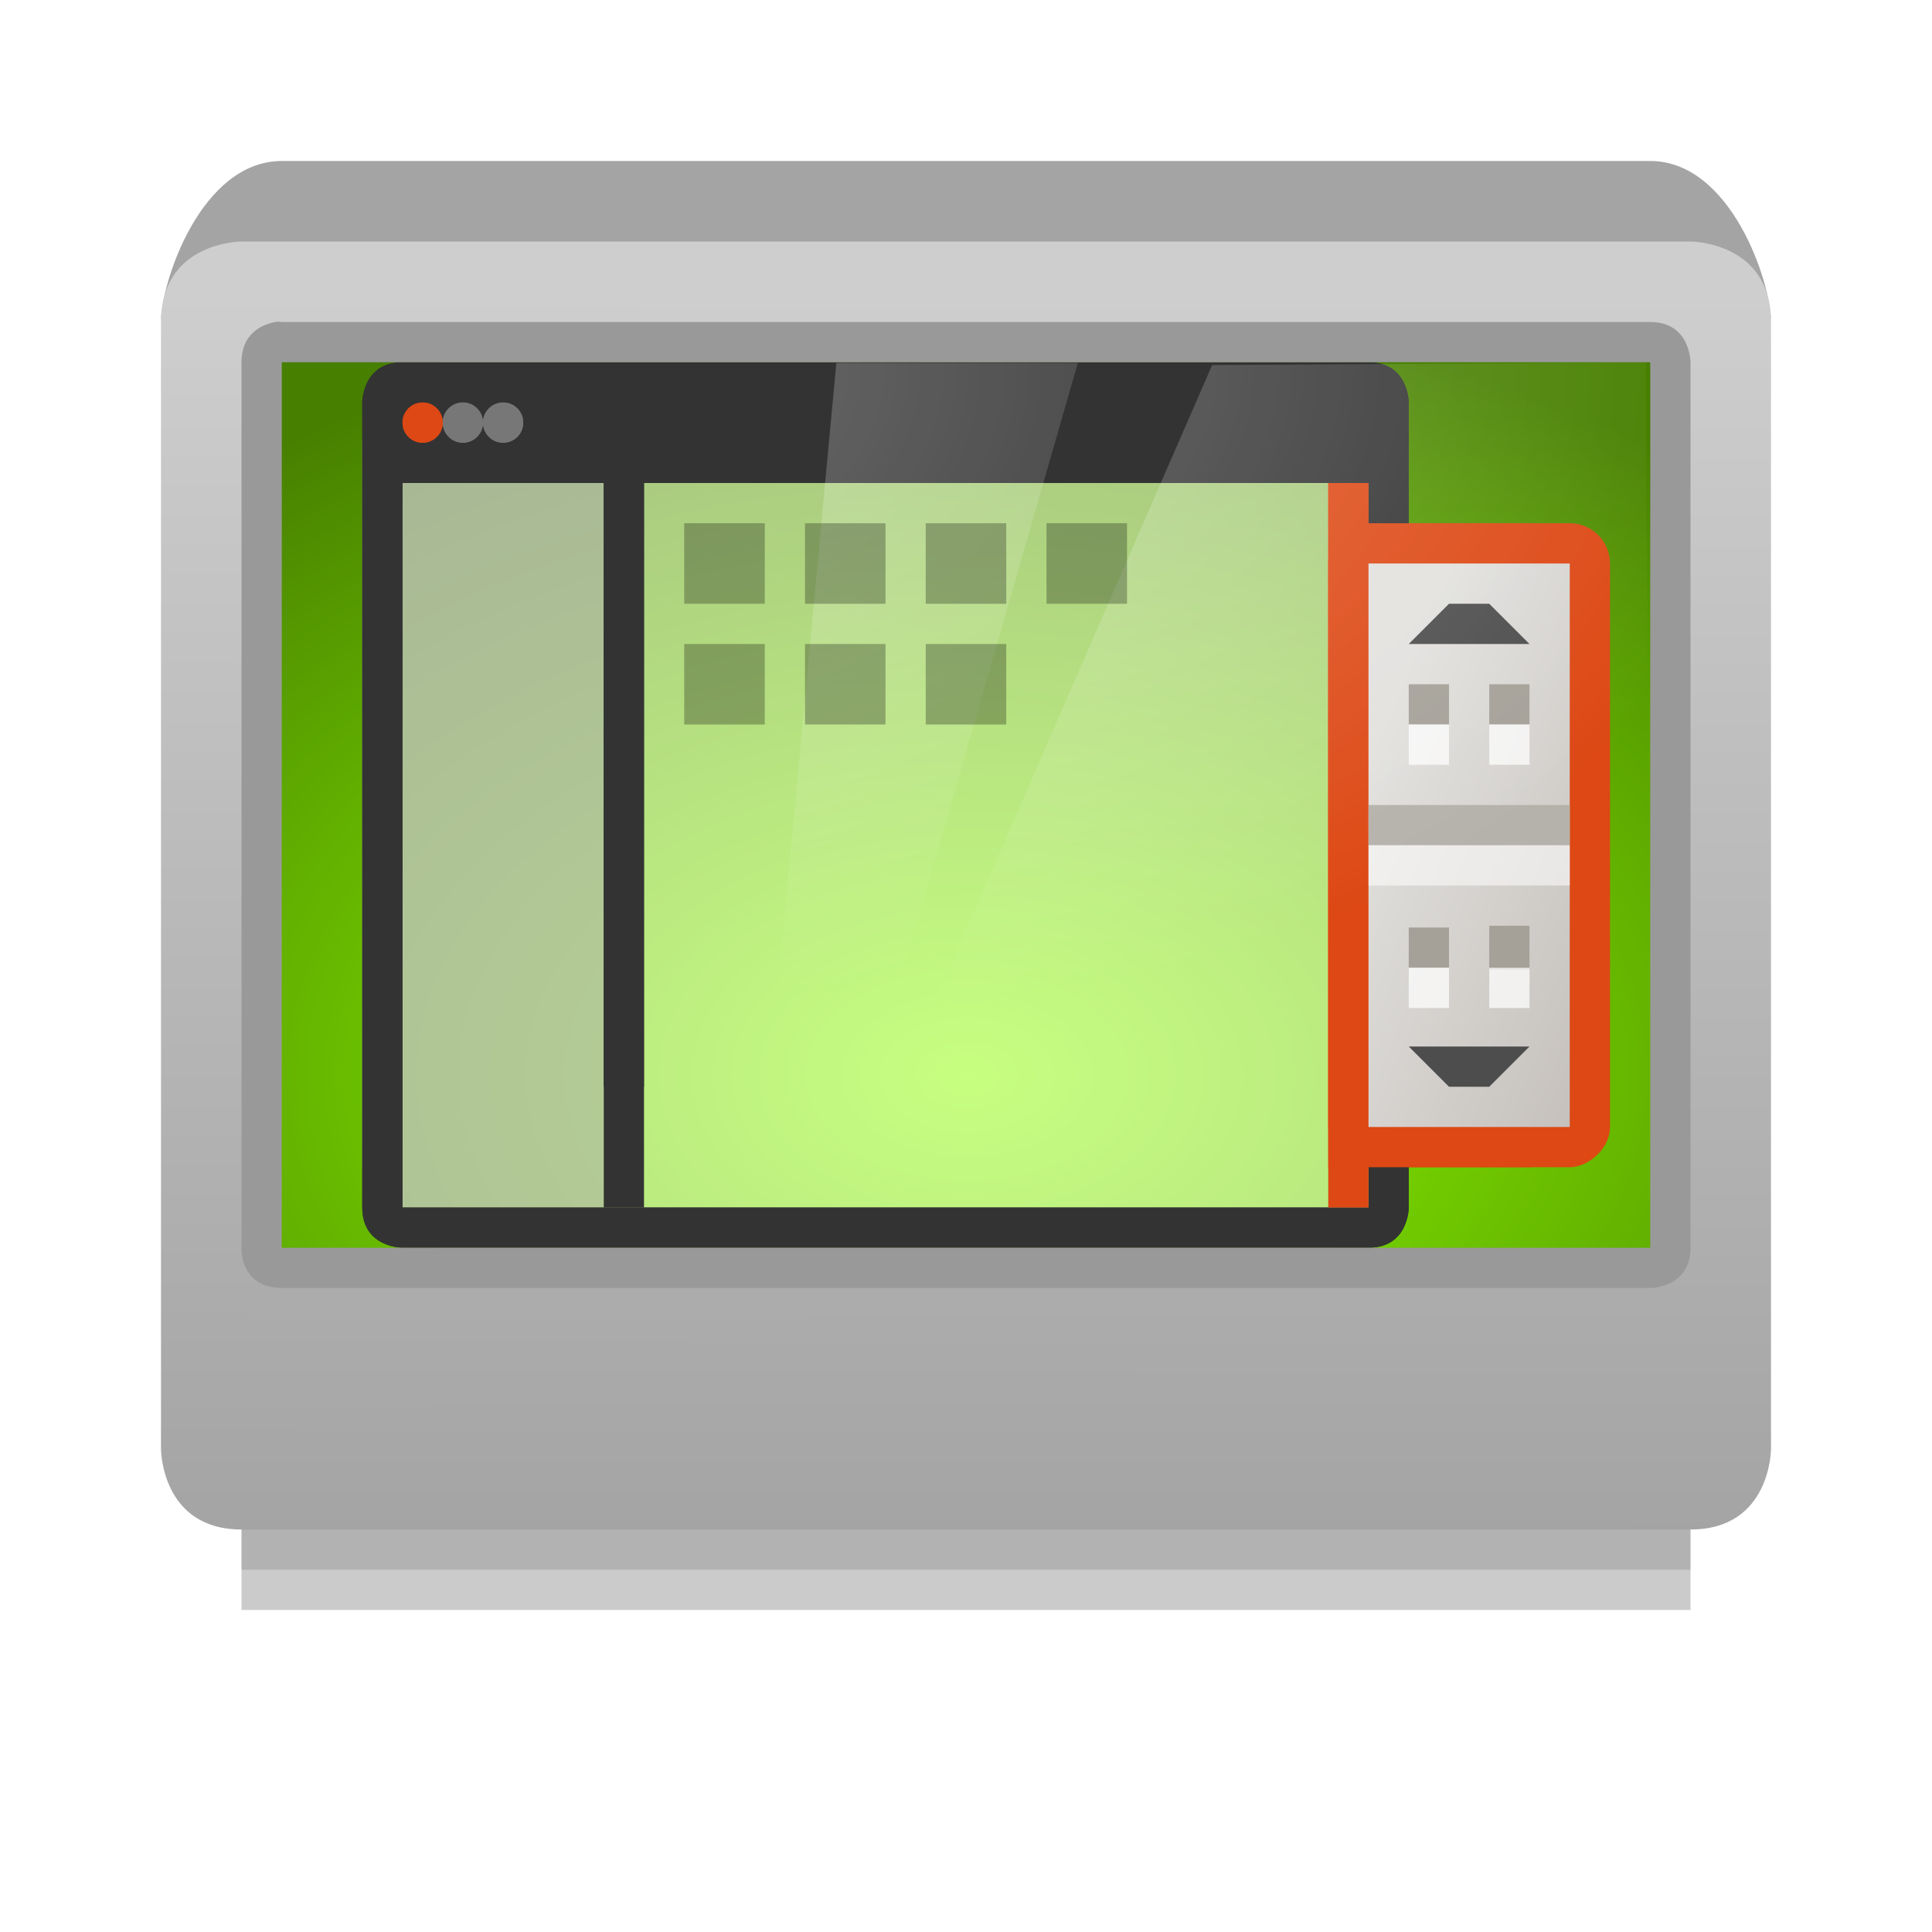 <?xml version="1.0" encoding="UTF-8" standalone="no"?>
<!-- Created with Inkscape (http://www.inkscape.org/) -->

<svg
   xmlns:dc="http://purl.org/dc/elements/1.1/"
   xmlns:cc="http://creativecommons.org/ns#"
   xmlns:rdf="http://www.w3.org/1999/02/22-rdf-syntax-ns#"
   xmlns:svg="http://www.w3.org/2000/svg"
   xmlns="http://www.w3.org/2000/svg"
   xmlns:xlink="http://www.w3.org/1999/xlink"
   xmlns:sodipodi="http://sodipodi.sourceforge.net/DTD/sodipodi-0.dtd"
   xmlns:inkscape="http://www.inkscape.org/namespaces/inkscape"
   width="48"
   height="48"
   id="svg2985"
   version="1.1"
   inkscape:version="0.48.4 r9939"
   sodipodi:docname="desktop-settings-scrolling.svg"
   inkscape:export-filename="/home/sam/design/icons/unity-tweak-tool/36/wm-settings-window-snapping.png"
   inkscape:export-xdpi="90"
   inkscape:export-ydpi="90">
  <defs
     id="defs2987">
    <linearGradient
       id="linearGradient4195">
      <stop
         id="stop4197"
         offset="0"
         style="stop-color:#df5e28;stop-opacity:0.941;" />
      <stop
         id="stop4199"
         offset="1"
         style="stop-color:#1a1716;stop-opacity:0.941" />
    </linearGradient>
    <linearGradient
       inkscape:collect="always"
       id="linearGradient10954">
      <stop
         style="stop-color:#909090;stop-opacity:1;"
         offset="0"
         id="stop10956" />
      <stop
         style="stop-color:#cecece;stop-opacity:1"
         offset="1"
         id="stop10958" />
    </linearGradient>
    <linearGradient
       inkscape:collect="always"
       id="linearGradient10938">
      <stop
         style="stop-color:#dadada;stop-opacity:1"
         offset="0"
         id="stop10940" />
      <stop
         style="stop-color:#f6f6f5;stop-opacity:1"
         offset="1"
         id="stop10942" />
    </linearGradient>
    <linearGradient
       inkscape:collect="always"
       id="linearGradient11438">
      <stop
         style="stop-color:#babdb6;stop-opacity:1;"
         offset="0"
         id="stop11440" />
      <stop
         style="stop-color:#4a4d46;stop-opacity:1"
         offset="1"
         id="stop11442" />
    </linearGradient>
    <linearGradient
       inkscape:collect="always"
       id="linearGradient10966">
      <stop
         style="stop-color:#ffffff;stop-opacity:1;"
         offset="0"
         id="stop10968" />
      <stop
         style="stop-color:#f0f0f0;stop-opacity:1"
         offset="1"
         id="stop10970" />
    </linearGradient>
    <linearGradient
       id="linearGradient11473">
      <stop
         style="stop-color:#8eff00;stop-opacity:1;"
         offset="0"
         id="stop11475" />
      <stop
         id="stop4221"
         offset="1"
         style="stop-color:#477f00;stop-opacity:1;" />
    </linearGradient>
    <linearGradient
       id="linearGradient4788"
       inkscape:collect="always">
      <stop
         id="stop4790"
         offset="0"
         style="stop-color:#ffffff;stop-opacity:1;" />
      <stop
         id="stop4792"
         offset="1"
         style="stop-color:#ffffff;stop-opacity:0;" />
    </linearGradient>
    <radialGradient
       inkscape:collect="always"
       xlink:href="#linearGradient12771"
       id="radialGradient12777"
       cx="144.167"
       cy="129.174"
       fx="144.167"
       fy="129.174"
       r="97.906"
       gradientTransform="matrix(1.166,-0.051,0.033,0.747,-28.161,39.994)"
       gradientUnits="userSpaceOnUse" />
    <linearGradient
       inkscape:collect="always"
       id="linearGradient12771">
      <stop
         style="stop-color:#ffffff;stop-opacity:1;"
         offset="0"
         id="stop12773" />
      <stop
         style="stop-color:#ffffff;stop-opacity:0;"
         offset="1"
         id="stop12775" />
    </linearGradient>
    <radialGradient
       inkscape:collect="always"
       xlink:href="#linearGradient12771"
       id="radialGradient3521"
       cx="144.167"
       cy="129.174"
       fx="144.167"
       fy="129.174"
       r="97.906"
       gradientTransform="matrix(1.166,-0.051,0.033,0.747,-28.161,39.994)"
       gradientUnits="userSpaceOnUse" />
    <radialGradient
       inkscape:collect="always"
       xlink:href="#linearGradient12771"
       id="radialGradient3529"
       cx="144.167"
       cy="129.174"
       fx="144.167"
       fy="129.174"
       r="97.906"
       gradientTransform="matrix(1.166,-0.051,0.033,0.747,-28.161,39.994)"
       gradientUnits="userSpaceOnUse" />
    <radialGradient
       inkscape:collect="always"
       xlink:href="#linearGradient12771"
       id="radialGradient3537"
       cx="144.167"
       cy="129.174"
       fx="144.167"
       fy="129.174"
       r="97.906"
       gradientTransform="matrix(1.166,-0.051,0.033,0.747,-28.161,39.994)"
       gradientUnits="userSpaceOnUse" />
    <radialGradient
       inkscape:collect="always"
       xlink:href="#linearGradient12771"
       id="radialGradient3545"
       cx="144.167"
       cy="129.174"
       fx="144.167"
       fy="129.174"
       r="97.906"
       gradientTransform="matrix(1.166,-0.051,0.033,0.747,-28.161,39.994)"
       gradientUnits="userSpaceOnUse" />
    <radialGradient
       inkscape:collect="always"
       xlink:href="#linearGradient12771"
       id="radialGradient3553"
       cx="144.167"
       cy="129.174"
       fx="144.167"
       fy="129.174"
       r="97.906"
       gradientTransform="matrix(1.166,-0.051,0.033,0.747,-28.161,39.994)"
       gradientUnits="userSpaceOnUse" />
    <radialGradient
       inkscape:collect="always"
       xlink:href="#linearGradient12771"
       id="radialGradient3561"
       cx="144.167"
       cy="129.174"
       fx="144.167"
       fy="129.174"
       r="97.906"
       gradientTransform="matrix(1.166,-0.051,0.033,0.747,-28.161,39.994)"
       gradientUnits="userSpaceOnUse" />
    <radialGradient
       inkscape:collect="always"
       xlink:href="#linearGradient12771"
       id="radialGradient3569"
       cx="144.167"
       cy="129.174"
       fx="144.167"
       fy="129.174"
       r="97.906"
       gradientTransform="matrix(1.166,-0.051,0.033,0.747,-28.161,39.994)"
       gradientUnits="userSpaceOnUse" />
    <radialGradient
       inkscape:collect="always"
       xlink:href="#linearGradient12771"
       id="radialGradient3577"
       cx="144.167"
       cy="129.174"
       fx="144.167"
       fy="129.174"
       r="97.906"
       gradientTransform="matrix(1.166,-0.051,0.033,0.747,-28.161,39.994)"
       gradientUnits="userSpaceOnUse" />
    <radialGradient
       inkscape:collect="always"
       xlink:href="#linearGradient12771"
       id="radialGradient3585"
       cx="144.167"
       cy="129.174"
       fx="144.167"
       fy="129.174"
       r="97.906"
       gradientTransform="matrix(1.166,-0.051,0.033,0.747,-28.161,39.994)"
       gradientUnits="userSpaceOnUse" />
    <radialGradient
       inkscape:collect="always"
       xlink:href="#linearGradient12771"
       id="radialGradient3593"
       cx="144.167"
       cy="129.174"
       fx="144.167"
       fy="129.174"
       r="97.906"
       gradientTransform="matrix(1.166,-0.051,0.033,0.747,-28.161,39.994)"
       gradientUnits="userSpaceOnUse" />
    <radialGradient
       inkscape:collect="always"
       xlink:href="#linearGradient12771"
       id="radialGradient3601"
       cx="144.167"
       cy="129.174"
       fx="144.167"
       fy="129.174"
       r="97.906"
       gradientTransform="matrix(1.166,-0.051,0.033,0.747,-28.161,39.994)"
       gradientUnits="userSpaceOnUse" />
    <radialGradient
       r="97.906"
       fy="129.174"
       fx="144.167"
       cy="129.174"
       cx="144.167"
       gradientTransform="matrix(1.166,-0.051,0.033,0.747,-28.161,39.994)"
       gradientUnits="userSpaceOnUse"
       id="radialGradient3665"
       xlink:href="#linearGradient12771"
       inkscape:collect="always" />
    <radialGradient
       inkscape:collect="always"
       xlink:href="#linearGradient10966"
       id="radialGradient3348"
       gradientUnits="userSpaceOnUse"
       gradientTransform="matrix(0.171,2.3948575e-4,-1.885288e-4,0.135,-0.824,18.426)"
       cx="149.565"
       cy="258.761"
       fx="149.565"
       fy="258.761"
       r="116.231" />
    <linearGradient
       inkscape:collect="always"
       xlink:href="#linearGradient10938"
       id="linearGradient3355"
       gradientUnits="userSpaceOnUse"
       gradientTransform="matrix(0.176,0,0,0.18,-1.587,12.337)"
       x1="134.833"
       y1="68.529"
       x2="171.903"
       y2="206.876" />
    <linearGradient
       inkscape:collect="always"
       xlink:href="#linearGradient11438"
       id="linearGradient3357"
       gradientUnits="userSpaceOnUse"
       x1="184.951"
       y1="149.21"
       x2="185.071"
       y2="236.397"
       gradientTransform="matrix(0.18,0,0,0.18,-0.639,10.853)" />
    <radialGradient
       inkscape:collect="always"
       xlink:href="#linearGradient12771"
       id="radialGradient3387"
       gradientUnits="userSpaceOnUse"
       gradientTransform="matrix(1.166,-0.051,0.033,0.747,-28.161,39.994)"
       cx="144.167"
       cy="129.174"
       fx="144.167"
       fy="129.174"
       r="97.906" />
    <radialGradient
       inkscape:collect="always"
       xlink:href="#linearGradient4788"
       id="radialGradient3404"
       gradientUnits="userSpaceOnUse"
       gradientTransform="matrix(-1.824,0.009,-0.006,-1.308,609.529,98.067)"
       cx="326.021"
       cy="58"
       fx="326.021"
       fy="58"
       r="12.5" />
    <radialGradient
       inkscape:collect="always"
       xlink:href="#linearGradient4788"
       id="radialGradient3407"
       gradientUnits="userSpaceOnUse"
       gradientTransform="matrix(-1.888,0.009,-0.006,-1.28,636.86,96.523)"
       cx="326.021"
       cy="58"
       fx="326.021"
       fy="58"
       r="12.5" />
    <radialGradient
       inkscape:collect="always"
       xlink:href="#linearGradient11473"
       id="radialGradient4014"
       gradientUnits="userSpaceOnUse"
       gradientTransform="matrix(0.271,0,0,0.178,-16.458,8.84)"
       cx="149.565"
       cy="190.137"
       fx="149.565"
       fy="190.137"
       r="108.515" />
    <linearGradient
       inkscape:collect="always"
       xlink:href="#linearGradient10954"
       id="linearGradient4020"
       gradientUnits="userSpaceOnUse"
       gradientTransform="matrix(0.17,2.3939518e-4,-2.3776336e-4,0.171,-1.345,13.528)"
       x1="141.315"
       y1="237.286"
       x2="141.315"
       y2="57.029" />
    <radialGradient
       inkscape:collect="always"
       xlink:href="#linearGradient4195-5"
       id="radialGradient3889"
       gradientUnits="userSpaceOnUse"
       gradientTransform="matrix(0.203,-0.088,0.124,0.336,-42.386,-18.86)"
       cx="189.702"
       cy="230.104"
       fx="189.702"
       fy="230.104"
       r="108.515" />
    <linearGradient
       id="linearGradient4195-5">
      <stop
         id="stop4197-5"
         offset="0"
         style="stop-color:#ff5200;stop-opacity:1;" />
      <stop
         id="stop4199-9"
         offset="1"
         style="stop-color:#000000;stop-opacity:1;" />
    </linearGradient>
    <filter
       inkscape:collect="always"
       id="filter3920">
      <feGaussianBlur
         inkscape:collect="always"
         stdDeviation="0.237"
         id="feGaussianBlur3922" />
    </filter>
    <filter
       inkscape:collect="always"
       id="filter4015"
       x="-0.36"
       width="1.72"
       y="-0.36"
       height="1.72">
      <feGaussianBlur
         inkscape:collect="always"
         stdDeviation="0.75"
         id="feGaussianBlur4017" />
    </filter>
    <filter
       inkscape:collect="always"
       id="filter4025"
       x="-0.36"
       width="1.72"
       y="-0.36"
       height="1.72">
      <feGaussianBlur
         inkscape:collect="always"
         stdDeviation="0.75"
         id="feGaussianBlur4027" />
    </filter>
    <filter
       inkscape:collect="always"
       id="filter4035"
       x="-0.36"
       width="1.72"
       y="-0.36"
       height="1.72">
      <feGaussianBlur
         inkscape:collect="always"
         stdDeviation="0.75"
         id="feGaussianBlur4037" />
    </filter>
    <radialGradient
       inkscape:collect="always"
       xlink:href="#linearGradient11473"
       id="radialGradient4112"
       gradientUnits="userSpaceOnUse"
       gradientTransform="matrix(0.271,0,0,0.178,-16.458,8.84)"
       cx="149.565"
       cy="190.137"
       fx="149.565"
       fy="190.137"
       r="108.515" />
    <radialGradient
       inkscape:collect="always"
       xlink:href="#linearGradient11473"
       id="radialGradient4115"
       gradientUnits="userSpaceOnUse"
       gradientTransform="matrix(0.271,0,0,0.178,-16.458,8.84)"
       cx="149.565"
       cy="190.137"
       fx="149.565"
       fy="190.137"
       r="108.515" />
    <linearGradient
       inkscape:collect="always"
       id="linearGradient3837">
      <stop
         style="stop-color:#c3beba;stop-opacity:1;"
         offset="0"
         id="stop3839" />
      <stop
         style="stop-color:#e2e1de;stop-opacity:1"
         offset="1"
         id="stop3841" />
    </linearGradient>
    <linearGradient
       inkscape:collect="always"
       xlink:href="#linearGradient3837"
       id="linearGradient4159"
       gradientUnits="userSpaceOnUse"
       gradientTransform="matrix(0.952,0,0,0.875,-33.824,-74.437)"
       x1="7"
       y1="51"
       x2="24"
       y2="51" />
    <filter
       inkscape:collect="always"
       id="filter3881"
       x="-0.48"
       width="1.96"
       y="-0.032"
       height="1.064">
      <feGaussianBlur
         inkscape:collect="always"
         stdDeviation="0.2"
         id="feGaussianBlur3883" />
    </filter>
    <linearGradient
       inkscape:collect="always"
       xlink:href="#linearGradient3837"
       id="linearGradient3926"
       gradientUnits="userSpaceOnUse"
       gradientTransform="matrix(0.952,0,0,0.875,-54.016,-5.886)"
       x1="12.416"
       y1="53.071"
       x2="16.616"
       y2="43.929" />
    <filter
       inkscape:collect="always"
       id="filter3948"
       x="-0.54"
       width="2.08"
       y="-0.032"
       height="1.064">
      <feGaussianBlur
         inkscape:collect="always"
         stdDeviation="0.225"
         id="feGaussianBlur3950" />
    </filter>
    <filter
       inkscape:collect="always"
       id="filter3956"
       x="-0.11"
       width="1.22"
       y="-0.041"
       height="1.083">
      <feGaussianBlur
         inkscape:collect="always"
         stdDeviation="0.275"
         id="feGaussianBlur3958" />
    </filter>
    <filter
       inkscape:collect="always"
       id="filter4054"
       x="-0.24"
       width="1.48"
       y="-0.24"
       height="1.48">
      <feGaussianBlur
         inkscape:collect="always"
         stdDeviation="0.2"
         id="feGaussianBlur4056" />
    </filter>
    <filter
       inkscape:collect="always"
       id="filter4058"
       x="-0.24"
       width="1.48"
       y="-0.24"
       height="1.48">
      <feGaussianBlur
         inkscape:collect="always"
         stdDeviation="0.2"
         id="feGaussianBlur4060" />
    </filter>
    <filter
       inkscape:collect="always"
       id="filter4062"
       x="-0.24"
       width="1.48"
       y="-0.24"
       height="1.48">
      <feGaussianBlur
         inkscape:collect="always"
         stdDeviation="0.2"
         id="feGaussianBlur4064" />
    </filter>
    <filter
       inkscape:collect="always"
       id="filter4066"
       x="-0.24"
       width="1.48"
       y="-0.24"
       height="1.48">
      <feGaussianBlur
         inkscape:collect="always"
         stdDeviation="0.2"
         id="feGaussianBlur4068" />
    </filter>
    <filter
       inkscape:collect="always"
       id="filter4070"
       x="-0.24"
       width="1.48"
       y="-0.24"
       height="1.48">
      <feGaussianBlur
         inkscape:collect="always"
         stdDeviation="0.2"
         id="feGaussianBlur4072" />
    </filter>
    <filter
       inkscape:collect="always"
       id="filter4074"
       x="-0.24"
       width="1.48"
       y="-0.24"
       height="1.48">
      <feGaussianBlur
         inkscape:collect="always"
         stdDeviation="0.2"
         id="feGaussianBlur4076" />
    </filter>
    <filter
       inkscape:collect="always"
       id="filter4078"
       x="-0.24"
       width="1.48"
       y="-0.24"
       height="1.48">
      <feGaussianBlur
         inkscape:collect="always"
         stdDeviation="0.2"
         id="feGaussianBlur4080" />
    </filter>
    <filter
       color-interpolation-filters="sRGB"
       inkscape:collect="always"
       id="filter6306"
       x="-0.067"
       width="1.133"
       y="-0.6"
       height="2.2">
      <feGaussianBlur
         inkscape:collect="always"
         stdDeviation="1"
         id="feGaussianBlur6308" />
    </filter>
    <filter
       color-interpolation-filters="sRGB"
       inkscape:collect="always"
       id="filter6294"
       x="-0.032"
       width="1.063"
       y="-0.57"
       height="2.14">
      <feGaussianBlur
         inkscape:collect="always"
         stdDeviation="0.475"
         id="feGaussianBlur6296" />
    </filter>
    <linearGradient
       inkscape:collect="always"
       xlink:href="#linearGradient10954-4"
       id="linearGradient4020-4"
       gradientUnits="userSpaceOnUse"
       gradientTransform="matrix(0.17,2.3939518e-4,-2.3776336e-4,0.171,-1.345,13.528)"
       x1="141.315"
       y1="237.286"
       x2="141.315"
       y2="57.029" />
    <linearGradient
       id="linearGradient10954-4">
      <stop
         style="stop-color:#a4a4a4;stop-opacity:1;"
         offset="0"
         id="stop10956-8" />
      <stop
         style="stop-color:#cecece;stop-opacity:1"
         offset="1"
         id="stop10958-8" />
    </linearGradient>
  </defs>
  <sodipodi:namedview
     id="base"
     pagecolor="#ffffff"
     bordercolor="#666666"
     borderopacity="1.0"
     inkscape:pageopacity="0"
     inkscape:pageshadow="2"
     inkscape:zoom="16"
     inkscape:cx="27.026957"
     inkscape:cy="24.154856"
     inkscape:current-layer="layer1"
     showgrid="false"
     inkscape:document-units="px"
     inkscape:grid-bbox="true"
     inkscape:window-width="1366"
     inkscape:window-height="711"
     inkscape:window-x="0"
     inkscape:window-y="27"
     inkscape:window-maximized="1"
     showguides="true"
     inkscape:guide-bbox="true">
    <inkscape:grid
       type="xygrid"
       id="grid2982"
       empspacing="5"
       visible="true"
       enabled="true"
       snapvisiblegridlinesonly="true" />
  </sodipodi:namedview>
  <g
     id="layer1"
     inkscape:label="Layer 1"
     inkscape:groupmode="layer"
     transform="translate(0,-16)">
    <rect
       ry="0"
       y="52"
       x="6"
       height="4"
       width="36"
       id="rect6310"
       style="opacity:0.45;fill:#000000;fill-opacity:1;fill-rule:nonzero;stroke:none;filter:url(#filter6306)" />
    <rect
       ry="1"
       rx="0"
       y="53"
       x="6"
       height="2"
       width="36"
       id="rect6312"
       style="opacity:0.35;fill:#000000;fill-opacity:1;fill-rule:nonzero;stroke:none;filter:url(#filter6294)" />
    <path
       inkscape:connector-curvature="0"
       style="fill:#a4a4a4;fill-opacity:1;stroke:none;display:inline;enable-background:new"
       d="m 41,20 c 2,0 3,3 3,4 0,-0.554 -1,-1 -1,-1 l -38,0 c 0,0 -1,0.446 -1,1 0,-1 1,-4 3,-4 z"
       id="path6314"
       sodipodi:nodetypes="ccssccc" />
    <path
       sodipodi:nodetypes="ccccccccc"
       id="path6316"
       d="m 6,22 c 0,0 -2,0 -2,2 l 0,28 c 0,0 0,2 2,2 l 36,0 c 2,0 2,-2 2,-2 l 0,-28 c 0,-2 -2,-2 -2,-2 z"
       style="color:#000000;fill:url(#linearGradient4020-4);fill-opacity:1;fill-rule:nonzero;stroke:none;stroke-width:2;marker:none;visibility:visible;display:inline;overflow:visible;enable-background:accumulate"
       inkscape:connector-curvature="0" />
    <rect
       transform="matrix(1,0.001,-0.001,1,0,0)"
       ry="0.877"
       rx="0.872"
       y="24.489"
       x="6.565"
       height="22.953"
       width="34.971"
       id="rect10538"
       style="color:#000000;fill:url(#radialGradient4115);fill-opacity:1;fill-rule:nonzero;stroke:none;stroke-width:2;marker:none;visibility:visible;display:inline;overflow:visible;enable-background:accumulate" />
    <g
       transform="matrix(0,1,-1,0,88.143,15.657)"
       id="g3952"
       style="filter:url(#filter3956)">
      <rect
         transform="scale(-1,-1)"
         ry="1"
         rx="1"
         y="-55.143"
         x="-29.343"
         height="6"
         width="16"
         id="rect3954"
         style="fill:#dd4814;fill-opacity:1;stroke:none" />
    </g>
    <path
       sodipodi:nodetypes="sssssssss"
       inkscape:connector-curvature="0"
       id="rect3822"
       d="m 11,25 c -1.091,0 -2,0.909 -2,2 l 0,18 c 0,1.091 0.909,2 2,2 l 22,0 c 1.091,0 2,-0.909 2,-2 l 0,-18 c 0,-1.091 -0.909,-2 -2,-2 z"
       style="font-size:medium;font-style:normal;font-variant:normal;font-weight:normal;font-stretch:normal;text-indent:0;text-align:start;text-decoration:none;line-height:normal;letter-spacing:normal;word-spacing:normal;text-transform:none;direction:ltr;block-progression:tb;writing-mode:lr-tb;text-anchor:start;baseline-shift:baseline;opacity:0.5;color:#000000;fill:#ffffff;fill-opacity:1;fill-rule:nonzero;stroke:none;stroke-width:2;marker:none;visibility:visible;display:inline;overflow:visible;enable-background:accumulate;font-family:Sans;-inkscape-font-specification:Sans" />
    <path
       inkscape:connector-curvature="0"
       id="path3871"
       d="m 10,28 5,0 0,18 -5,0 z"
       style="opacity:0.5;fill:#aaaaaa;fill-opacity:1;stroke:none"
       sodipodi:nodetypes="ccccc" />
    <path
       inkscape:connector-curvature="0"
       id="path3879"
       d="m 15,28 0,15 1,0 0,-15 z"
       style="fill:#333333;fill-opacity:1;stroke:none;filter:url(#filter3881)" />
    <path
       style="fill:#333333;fill-opacity:1;stroke:none"
       d="m 15,27 0,19 1,0 0,-19 z"
       id="path3877"
       inkscape:connector-curvature="0"
       sodipodi:nodetypes="ccccc" />
    <path
       style="font-size:medium;font-style:normal;font-variant:normal;font-weight:normal;font-stretch:normal;text-indent:0;text-align:start;text-decoration:none;line-height:normal;letter-spacing:normal;word-spacing:normal;text-transform:none;direction:ltr;block-progression:tb;writing-mode:lr-tb;text-anchor:start;baseline-shift:baseline;color:#000000;fill:#333333;fill-opacity:1;stroke:none;stroke-width:2;marker:none;visibility:visible;display:inline;overflow:visible;filter:url(#filter3920);enable-background:accumulate;font-family:Sans;-inkscape-font-specification:Sans"
       d="m 10,25 c -1,0 -1,1 -1,1 l 0,20 c 0,1 1,1 1,1 l 24,0 c 1,0 1,-1 1,-1 l 0,-20 c 0,0 0,-1 -1,-1 z m 0,3 24,0 0,18 -24,0 z"
       id="path3918"
       inkscape:connector-curvature="0"
       sodipodi:nodetypes="scscsccssccccc" />
    <path
       sodipodi:nodetypes="ccccc"
       inkscape:connector-curvature="0"
       id="path3946"
       d="m 33,28 1,0 0,17 -1,0 z"
       style="fill:#dd4814;fill-opacity:1;stroke:none;filter:url(#filter3948)" />
    <path
       sodipodi:nodetypes="scscsccssccccc"
       inkscape:connector-curvature="0"
       id="rect3818-4"
       d="m 10,25 c -1,0 -1,1 -1,1 l 0,20 c 0,1 1,1 1,1 l 24,0 c 1,0 1,-1 1,-1 l 0,-20 c 0,0 0,-1 -1,-1 z m 0,3 24,0 0,18 -24,0 z"
       style="font-size:medium;font-style:normal;font-variant:normal;font-weight:normal;font-stretch:normal;text-indent:0;text-align:start;text-decoration:none;line-height:normal;letter-spacing:normal;word-spacing:normal;text-transform:none;direction:ltr;block-progression:tb;writing-mode:lr-tb;text-anchor:start;baseline-shift:baseline;color:#000000;fill:#333333;fill-opacity:1;stroke:none;stroke-width:2;marker:none;visibility:visible;display:inline;overflow:visible;enable-background:accumulate;font-family:Sans;-inkscape-font-specification:Sans" />
    <g
       id="g4039"
       transform="translate(-3,-3)">
      <path
         sodipodi:type="arc"
         style="fill:#dd4814;fill-opacity:1;stroke:none"
         id="path3979"
         sodipodi:cx="57.5"
         sodipodi:cy="20.5"
         sodipodi:rx="2.5"
         sodipodi:ry="2.5"
         d="M 60,20.5 C 60,21.881 58.881,23 57.5,23 56.119,23 55,21.881 55,20.5 55,19.119 56.119,18 57.5,18 c 1.381,0 2.5,1.119 2.5,2.5 z"
         transform="matrix(0.2,0,0,0.2,2,25.4)" />
      <path
         sodipodi:type="arc"
         style="fill:#777777;fill-opacity:1;stroke:none"
         id="path4005"
         sodipodi:cx="57.5"
         sodipodi:cy="20.5"
         sodipodi:rx="2.5"
         sodipodi:ry="2.5"
         d="M 60,20.5 C 60,21.881 58.881,23 57.5,23 56.119,23 55,21.881 55,20.5 55,19.119 56.119,18 57.5,18 c 1.381,0 2.5,1.119 2.5,2.5 z"
         transform="matrix(0.2,0,0,0.2,3,25.4)" />
      <path
         transform="matrix(0.2,0,0,0.2,4,25.4)"
         d="M 60,20.5 C 60,21.881 58.881,23 57.5,23 56.119,23 55,21.881 55,20.5 55,19.119 56.119,18 57.5,18 c 1.381,0 2.5,1.119 2.5,2.5 z"
         sodipodi:ry="2.5"
         sodipodi:rx="2.5"
         sodipodi:cy="20.5"
         sodipodi:cx="57.5"
         id="path4007"
         style="fill:#777777;fill-opacity:1;stroke:none"
         sodipodi:type="arc" />
      <path
         transform="matrix(0.2,0,0,0.2,3,25.4)"
         d="M 60,20.5 C 60,21.881 58.881,23 57.5,23 56.119,23 55,21.881 55,20.5 55,19.119 56.119,18 57.5,18 c 1.381,0 2.5,1.119 2.5,2.5 z"
         sodipodi:ry="2.5"
         sodipodi:rx="2.5"
         sodipodi:cy="20.5"
         sodipodi:cx="57.5"
         id="path4009"
         style="fill:#777777;fill-opacity:1;stroke:none;filter:url(#filter4015)"
         sodipodi:type="arc" />
      <path
         sodipodi:type="arc"
         style="fill:#777777;fill-opacity:1;stroke:none;filter:url(#filter4025)"
         id="path4019"
         sodipodi:cx="57.5"
         sodipodi:cy="20.5"
         sodipodi:rx="2.5"
         sodipodi:ry="2.5"
         d="M 60,20.5 C 60,21.881 58.881,23 57.5,23 56.119,23 55,21.881 55,20.5 55,19.119 56.119,18 57.5,18 c 1.381,0 2.5,1.119 2.5,2.5 z"
         transform="matrix(0.2,0,0,0.2,4,25.4)" />
      <path
         transform="matrix(0.2,0,0,0.2,2,25.4)"
         d="M 60,20.5 C 60,21.881 58.881,23 57.5,23 56.119,23 55,21.881 55,20.5 55,19.119 56.119,18 57.5,18 c 1.381,0 2.5,1.119 2.5,2.5 z"
         sodipodi:ry="2.5"
         sodipodi:rx="2.5"
         sodipodi:cy="20.5"
         sodipodi:cx="57.5"
         id="path4029"
         style="fill:#dd4814;fill-opacity:1;stroke:none;filter:url(#filter4035)"
         sodipodi:type="arc" />
    </g>
    <rect
       style="fill:none;fill-opacity:1;stroke:none"
       id="rect4189"
       width="16.705"
       height="23.776"
       x="6.718"
       y="7.253"
       rx="0.872"
       ry="0.877"
       transform="translate(0,16)" />
    <path
       style="fill:#dd4814;fill-opacity:1;stroke:none"
       d="m 33,28 1,0 0,18 -1,0 z"
       id="path3955"
       inkscape:connector-curvature="0"
       sodipodi:nodetypes="ccccc" />
    <g
       id="g4194"
       transform="matrix(0,1,-1,0,88.143,15.657)">
      <rect
         style="fill:#dd4814;fill-opacity:1;stroke:none"
         id="rect4100"
         width="16"
         height="7"
         x="-29.343"
         y="-55.143"
         rx="1"
         ry="1"
         transform="scale(-1,-1)" />
    </g>
    <rect
       transform="matrix(0,-1,1,0,0,0)"
       style="fill:url(#linearGradient3926);fill-opacity:1;stroke:none"
       id="rect4102"
       width="14"
       height="5"
       x="-44"
       y="34"
       rx="0"
       ry="0" />
    <rect
       transform="matrix(0,1,1,0,0,0)"
       y="34"
       x="36"
       height="5"
       width="1"
       id="rect4104"
       style="fill:#b5b2ab;fill-opacity:1;stroke:none" />
    <rect
       transform="matrix(0,1,1,0,0,0)"
       style="opacity:0.544;fill:#ffffff;fill-opacity:1;stroke:none"
       id="rect4106"
       width="1"
       height="5"
       x="37"
       y="34" />
    <rect
       transform="matrix(0,1,1,0,0,0)"
       y="35"
       x="39.044"
       height="1"
       width="1"
       id="rect4118"
       style="fill:#a5a199;fill-opacity:1;stroke:none" />
    <rect
       transform="matrix(0,1,1,0,0,0)"
       style="opacity:0.729;fill:#ffffff;fill-opacity:1;stroke:none"
       id="rect4134"
       width="1"
       height="1"
       x="40.044"
       y="35" />
    <path
       sodipodi:nodetypes="ccccc"
       inkscape:connector-curvature="0"
       id="path4158"
       d="m 38,32 -3,0 1,-1 1,0 z"
       style="fill:#4d4d4d;stroke:none" />
    <path
       inkscape:connector-curvature="0"
       sodipodi:nodetypes="ccccc"
       id="path10592"
       d="m 20.779,25.016 6,0 -4.486,15.605 -2.96,-0.161 z"
       style="opacity:0.3;fill:url(#radialGradient3404);fill-opacity:1;stroke:none;display:inline;enable-background:new" />
    <path
       style="fill:#4d4d4d;stroke:none"
       d="m 38,42 -3,0 1,1 1,0 z"
       id="path3932"
       inkscape:connector-curvature="0"
       sodipodi:nodetypes="ccccc" />
    <rect
       style="fill:#a5a199;fill-opacity:1;stroke:none"
       id="rect3934"
       width="1"
       height="1"
       x="33"
       y="35"
       transform="matrix(0,1,1,0,0,0)" />
    <rect
       y="35"
       x="34"
       height="1"
       width="1"
       id="rect3936"
       style="opacity:0.729;fill:#ffffff;fill-opacity:1;stroke:none"
       transform="matrix(0,1,1,0,0,0)" />
    <rect
       transform="matrix(0,1,1,0,0,0)"
       y="37"
       x="33"
       height="1"
       width="1"
       id="rect3938"
       style="fill:#a5a199;fill-opacity:1;stroke:none" />
    <rect
       transform="matrix(0,1,1,0,0,0)"
       style="opacity:0.729;fill:#ffffff;fill-opacity:1;stroke:none"
       id="rect3940"
       width="1"
       height="1"
       x="34"
       y="37" />
    <rect
       style="fill:#a5a199;fill-opacity:1;stroke:none"
       id="rect3942"
       width="1.088"
       height="1"
       x="39"
       y="37"
       transform="matrix(0,1,1,0,0,0)" />
    <rect
       y="37"
       x="40.044"
       height="1"
       width="1"
       id="rect3944"
       style="opacity:0.729;fill:#ffffff;fill-opacity:1;stroke:none"
       transform="matrix(0,1,1,0,0,0)" />
    <path
       inkscape:connector-curvature="0"
       style="opacity:0.3;fill:url(#radialGradient3407);fill-opacity:1;stroke:none;display:inline;enable-background:new"
       d="M 30.115,25.071 40.895,25 41,45.909 21,46 z"
       id="path10590"
       sodipodi:nodetypes="ccccc" />
    <rect
       style="opacity:0.2;fill:#000000;fill-opacity:1;stroke:none"
       id="rect3908"
       width="2"
       height="2"
       x="17"
       y="29"
       rx="0"
       ry="0" />
    <rect
       ry="0"
       rx="0"
       y="29"
       x="20"
       height="2"
       width="2"
       id="rect3910"
       style="opacity:0.2;fill:#000000;fill-opacity:1;stroke:none" />
    <rect
       style="opacity:0.2;fill:#000000;fill-opacity:1;stroke:none"
       id="rect3912"
       width="2"
       height="2"
       x="23"
       y="29"
       rx="0"
       ry="0" />
    <rect
       ry="0"
       rx="0"
       y="29"
       x="26"
       height="2"
       width="2"
       id="rect3914"
       style="opacity:0.2;fill:#000000;fill-opacity:1;stroke:none" />
    <rect
       ry="0"
       rx="0"
       y="32"
       x="17"
       height="2"
       width="2"
       id="rect3916"
       style="opacity:0.2;fill:#000000;fill-opacity:1;stroke:none" />
    <rect
       style="opacity:0.2;fill:#000000;fill-opacity:1;stroke:none"
       id="rect3918"
       width="2"
       height="2"
       x="20"
       y="32"
       rx="0"
       ry="0" />
    <rect
       ry="0"
       rx="0"
       y="32"
       x="23"
       height="2"
       width="2"
       id="rect3920"
       style="opacity:0.2;fill:#000000;fill-opacity:1;stroke:none" />
    <rect
       ry="0"
       rx="0"
       y="29"
       x="17"
       height="2"
       width="2"
       id="rect4005"
       style="opacity:0.3;fill:#000000;fill-opacity:1;stroke:none;filter:url(#filter4054)" />
    <rect
       style="opacity:0.3;fill:#000000;fill-opacity:1;stroke:none;filter:url(#filter4058)"
       id="rect4007"
       width="2"
       height="2"
       x="20"
       y="29"
       rx="0"
       ry="0" />
    <rect
       ry="0"
       rx="0"
       y="29"
       x="23"
       height="2"
       width="2"
       id="rect4009"
       style="opacity:0.3;fill:#000000;fill-opacity:1;stroke:none;filter:url(#filter4062)" />
    <rect
       style="opacity:0.3;fill:#000000;fill-opacity:1;stroke:none;filter:url(#filter4066)"
       id="rect4011"
       width="2"
       height="2"
       x="26"
       y="29"
       rx="0"
       ry="0" />
    <rect
       style="opacity:0.3;fill:#000000;fill-opacity:1;stroke:none;filter:url(#filter4070)"
       id="rect4013"
       width="2"
       height="2"
       x="17"
       y="32"
       rx="0"
       ry="0" />
    <rect
       ry="0"
       rx="0"
       y="32"
       x="20"
       height="2"
       width="2"
       id="rect4015"
       style="opacity:0.3;fill:#000000;fill-opacity:1;stroke:none;filter:url(#filter4074)" />
    <rect
       style="opacity:0.3;fill:#000000;fill-opacity:1;stroke:none;filter:url(#filter4078)"
       id="rect4017"
       width="2"
       height="2"
       x="23"
       y="32"
       rx="0"
       ry="0" />
    <path
       inkscape:connector-curvature="0"
       id="path6318"
       d="M 6.844,24 C 6.562,24.047 6,24.25 6,25 l 0,22 c -7.77e-4,0.556 0.324,0.999 1,1 l 34,0 c 0,0 1,0 1,-1 l 0,-22 c 0,0 0,-1 -1,-1 l -34,0 c 0,0 -0.062,-0.016 -0.156,0 z m 0.156,1 34,0 0,22 -34,0 0,-22 z"
       style="color:#000000;fill:#999999;fill-opacity:1;fill-rule:nonzero;stroke:none;stroke-width:2;marker:none;visibility:visible;display:inline;overflow:visible;enable-background:accumulate" />
  </g>
</svg>
